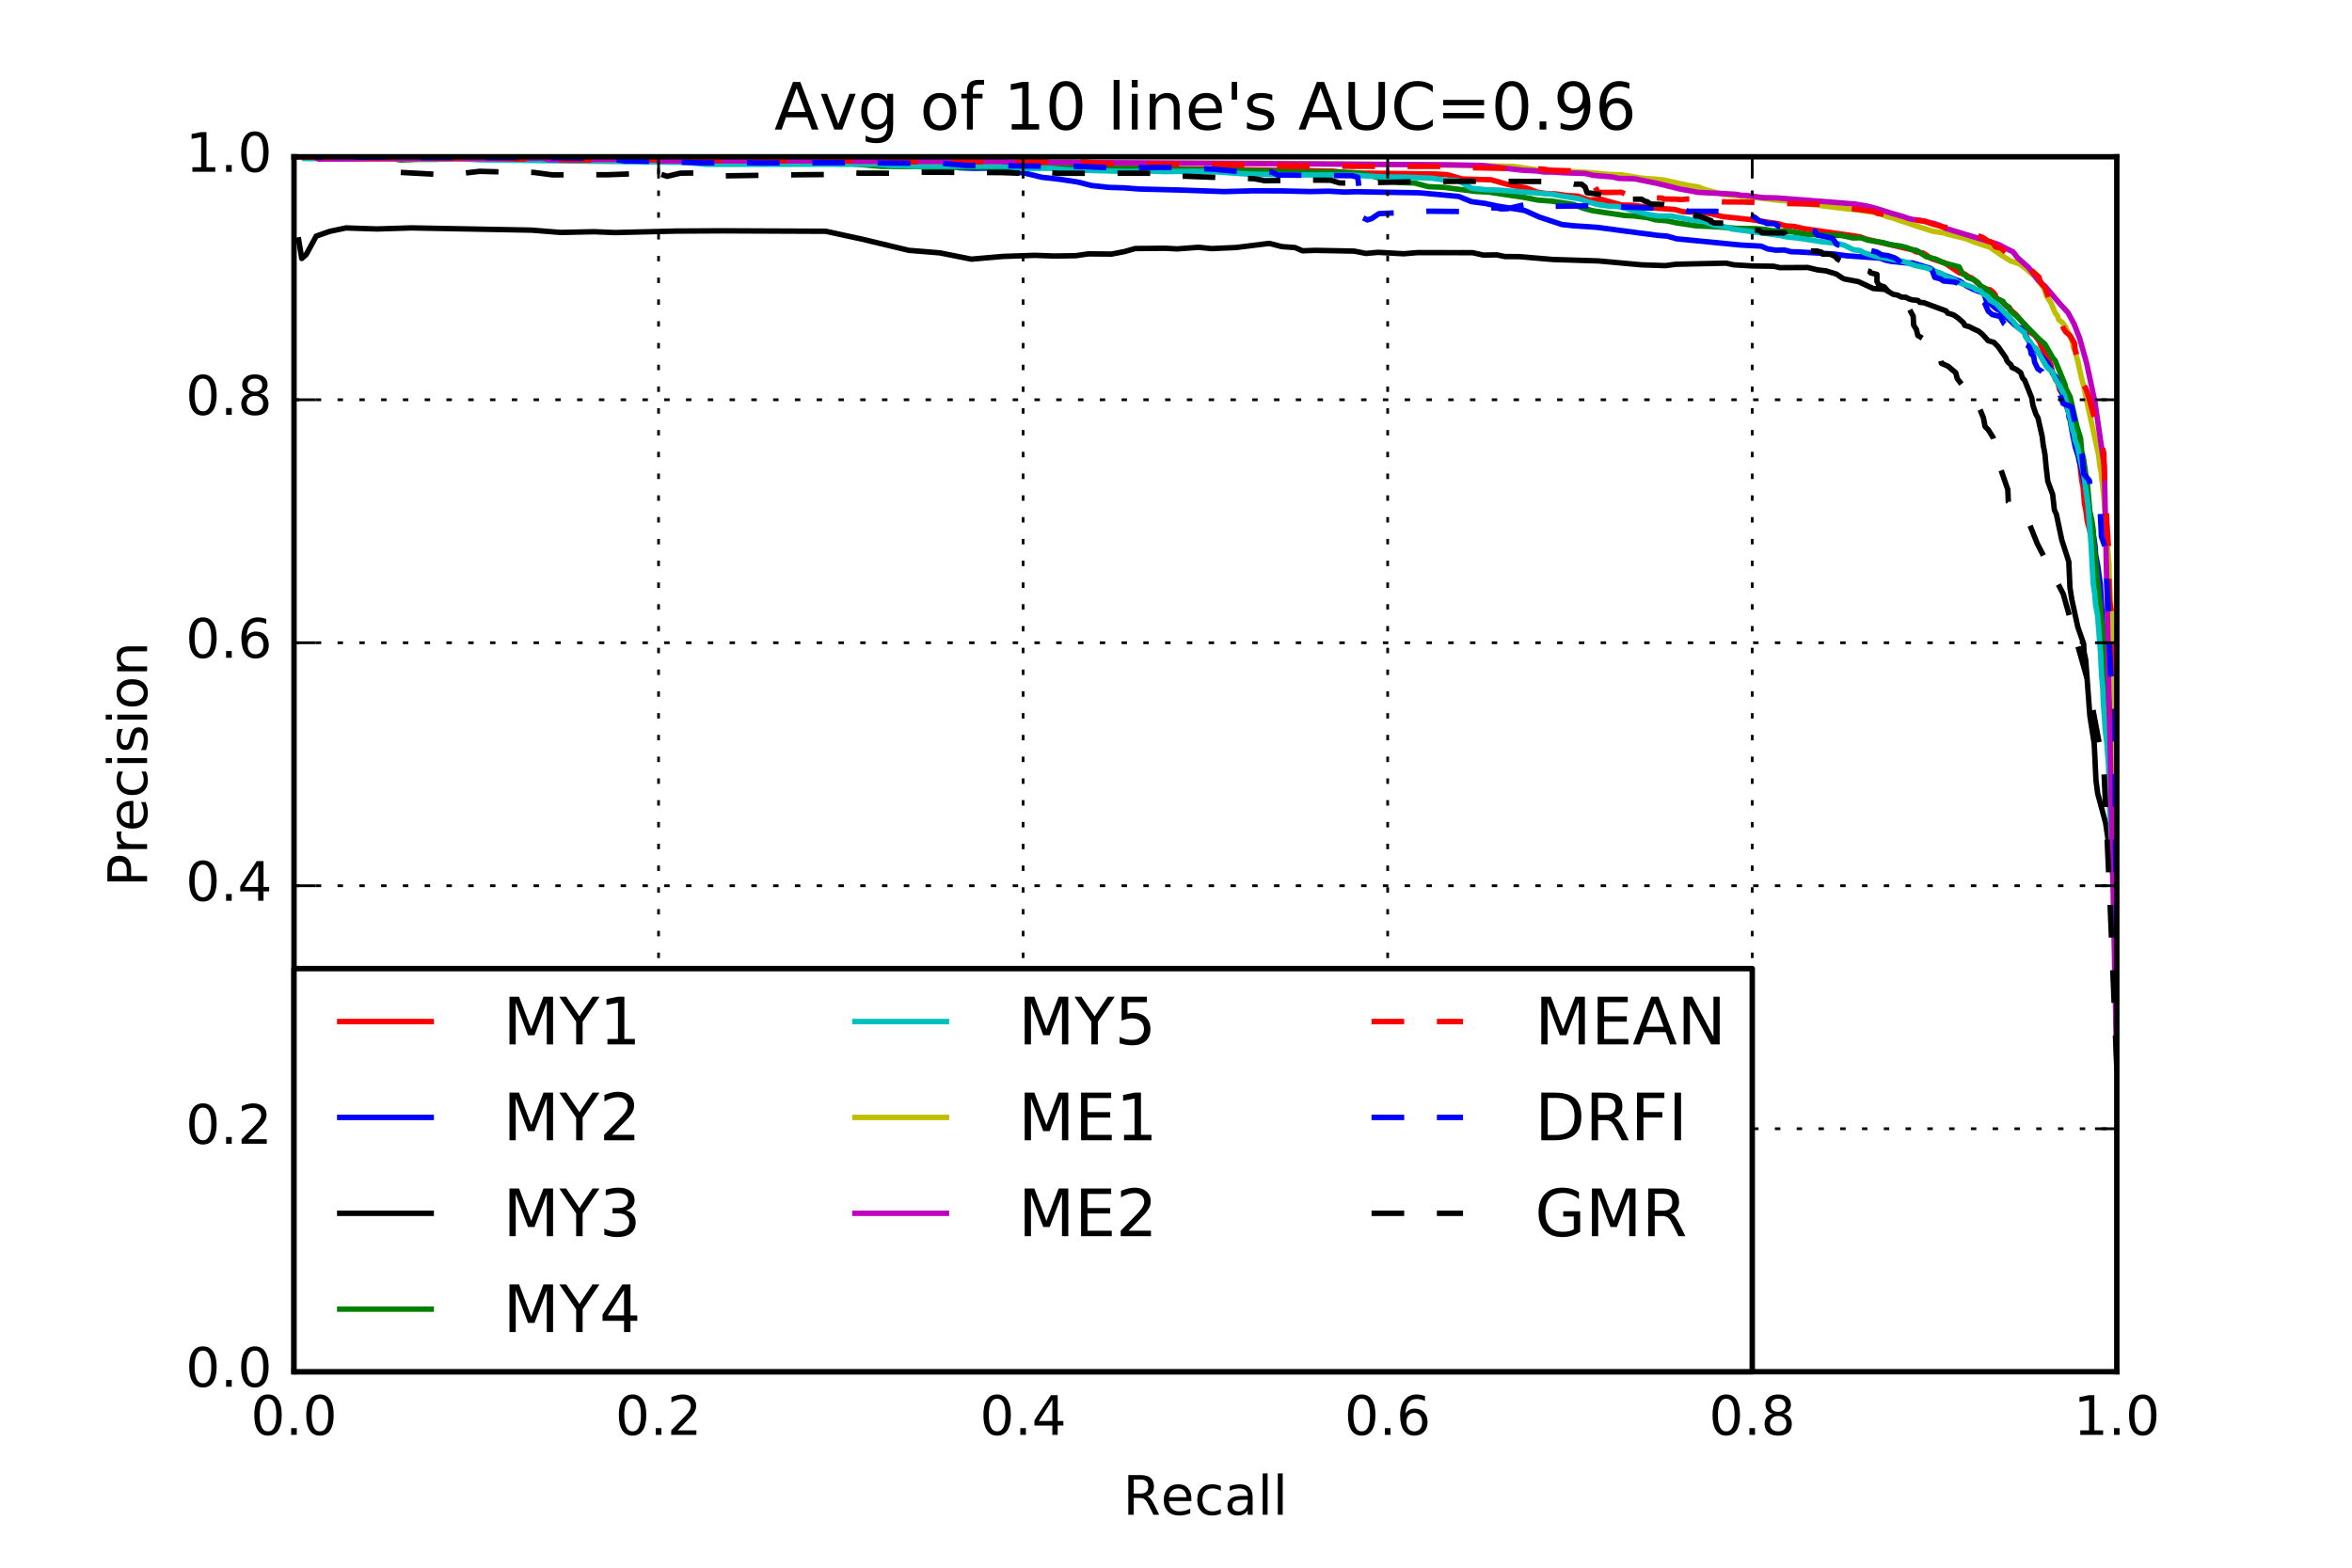 <?xml version="1.0" encoding="utf-8" standalone="no"?>
<!DOCTYPE svg PUBLIC "-//W3C//DTD SVG 1.1//EN"
  "http://www.w3.org/Graphics/SVG/1.1/DTD/svg11.dtd">
<!-- Created with matplotlib (http://matplotlib.org/) -->
<svg height="288pt" version="1.1" viewBox="0 0 432 288" width="432pt" xmlns="http://www.w3.org/2000/svg" xmlns:xlink="http://www.w3.org/1999/xlink">
 <defs>
  <style type="text/css">
*{stroke-linecap:butt;stroke-linejoin:round;stroke-miterlimit:100000;}
  </style>
 </defs>
 <g id="figure_1">
  <g id="patch_1">
   <path d="M 0 288 
L 432 288 
L 432 0 
L 0 0 
z
" style="fill:#ffffff;"/>
  </g>
  <g id="axes_1">
   <g id="patch_2">
    <path d="M 54 252 
L 388.8 252 
L 388.8 28.8 
L 54 28.8 
z
" style="fill:#ffffff;"/>
   </g>
   <g id="line2d_1">
    <path clip-path="url(#p443992de82)" d="M 388.8 196.216 
L 388.757 186.623 
L 388.563 183.851 
L 388.517 174.344 
L 388.388 169.52 
L 388.339 164.15 
L 388.147 155.537 
L 388.015 146.626 
L 387.758 141.752 
L 387.371 139.447 
L 387.231 132.534 
L 387.005 130.327 
L 386.804 125.893 
L 384.538 102.161 
L 384.246 100.499 
L 384.101 98.486 
L 383.363 95.706 
L 383.183 94.172 
L 382.867 92.528 
L 382.599 89.438 
L 382.333 88.061 
L 381.589 81.532 
L 380.914 78.518 
L 380.525 77.655 
L 380.307 75.923 
L 380.106 75.045 
L 379.759 74.508 
L 379.64 73.714 
L 378.291 71.561 
L 377.953 70.217 
L 377.528 69.72 
L 377.336 69.055 
L 377.012 68.439 
L 376.66 66.939 
L 374.929 63.605 
L 374.583 62.73 
L 373.746 61.634 
L 373.201 61.222 
L 372.437 60.829 
L 372.218 60.075 
L 370.291 57.806 
L 369.379 57.023 
L 369.012 56.429 
L 368.634 56.368 
L 367.436 55.18 
L 366.724 54.814 
L 366.464 54.168 
L 366.053 53.64 
L 365.515 53.233 
L 364.697 53.068 
L 363.974 52.668 
L 362.173 51.082 
L 361.44 50.77 
L 360.855 50.334 
L 359.896 50.124 
L 357.162 48.289 
L 354.853 47.553 
L 353.26 46.504 
L 351.893 46.253 
L 351.305 45.908 
L 342.709 43.919 
L 341.567 43.487 
L 331.265 42.001 
L 329.631 41.616 
L 327.789 41.465 
L 326.795 41.134 
L 321.617 40.349 
L 316.376 39.783 
L 314.163 39.254 
L 312.577 39.028 
L 309.154 38.904 
L 307.607 38.488 
L 303.864 38.214 
L 299.874 37.712 
L 297.874 37.663 
L 294.079 36.617 
L 291.888 36.744 
L 289.813 36.031 
L 287.874 35.92 
L 285.776 35.628 
L 283.852 35.538 
L 282.243 35.268 
L 280.332 34.518 
L 278.595 34.244 
L 276.6 33.795 
L 273.885 33.031 
L 268.536 32.874 
L 265.827 32.087 
L 263.478 31.963 
L 247.313 31.775 
L 244.946 31.446 
L 216.513 31.008 
L 211.28 30.965 
L 202.854 30.46 
L 190.193 30.474 
L 185.896 30.101 
L 156.882 29.854 
L 154.73 29.751 
L 151.885 29.777 
L 149.838 29.539 
L 141.937 29.52 
L 139.782 29.544 
L 136.701 29.229 
L 105.097 29.143 
L 87.027 29.092 
L 82.945 28.895 
L 66.796 28.966 
L 63.429 29.094 
L 59.275 28.8 
L 55.761 28.8 
L 55.761 28.8 
" style="fill:none;stroke:#ff0000;stroke-linecap:square;"/>
   </g>
   <g id="line2d_2">
    <path clip-path="url(#p443992de82)" d="M 388.8 196.216 
L 388.785 189.164 
L 388.658 187.041 
L 388.599 169.033 
L 388.521 164.922 
L 388.365 150.863 
L 388.026 139.504 
L 387.828 135.202 
L 386.214 114.986 
L 385.767 107.278 
L 385.266 103.718 
L 384.922 101.986 
L 384.801 100.236 
L 384.253 96.691 
L 383.821 95.192 
L 383.759 93.607 
L 383.146 89.832 
L 382.816 88.76 
L 382.186 85.569 
L 381.903 84.73 
L 381.668 83.672 
L 381.177 82.134 
L 380.807 80.404 
L 380.514 78.859 
L 380.235 77.2 
L 380.002 76.551 
L 379.923 75.653 
L 377.826 69.553 
L 377.529 69.135 
L 377.061 68.71 
L 376.172 66.76 
L 375.653 66.262 
L 374.444 64.752 
L 373.842 64.363 
L 372.614 62.634 
L 372.403 62.282 
L 371.79 61.001 
L 371.326 60.372 
L 370.601 60.072 
L 370.07 59.717 
L 367.3 57.045 
L 366.708 56.761 
L 364.785 55.089 
L 364.347 53.866 
L 362.599 53.226 
L 361.164 52.515 
L 359.997 51.673 
L 356.944 50.499 
L 356.349 50.196 
L 355.721 50.103 
L 354.542 49.294 
L 351.265 48.301 
L 350.216 48.305 
L 348.478 48.128 
L 347.36 48.019 
L 346.198 47.757 
L 345.365 47.421 
L 339.135 46.987 
L 336.937 46.673 
L 330.41 46.282 
L 328.954 46.243 
L 327.757 45.929 
L 326.157 45.958 
L 324.652 45.72 
L 323.484 45.22 
L 319.645 45.011 
L 307.96 43.872 
L 306.202 43.375 
L 304.414 43.234 
L 293.285 41.759 
L 288.936 41.47 
L 286.879 41.249 
L 282.721 39.87 
L 280.052 38.675 
L 274.892 37.831 
L 272.785 37.368 
L 270.266 37.043 
L 267.923 36.085 
L 260.66 35.417 
L 254.479 35.319 
L 249.319 35.223 
L 246.839 35.279 
L 244.068 35.121 
L 240.693 35.195 
L 235.329 35.073 
L 229.99 35.06 
L 224.795 35.199 
L 217.103 34.923 
L 211.946 34.793 
L 209.227 34.724 
L 206.506 34.511 
L 203.633 34.421 
L 200.468 34.08 
L 198.002 33.449 
L 194.66 32.938 
L 191.403 32.575 
L 188.456 31.863 
L 181.958 30.875 
L 178.979 30.923 
L 176.272 30.83 
L 173.976 30.175 
L 171.021 29.97 
L 136.025 29.759 
L 132.724 29.394 
L 121.047 29.265 
L 107.639 29.322 
L 102.931 29.031 
L 87.196 29.069 
L 83.935 28.899 
L 77.499 28.832 
L 54.848 28.8 
L 54.848 28.8 
" style="fill:none;stroke:#0000ff;stroke-linecap:square;"/>
   </g>
   <g id="line2d_3">
    <path clip-path="url(#p443992de82)" d="M 388.8 196.216 
L 388.711 171.778 
L 388.397 168.629 
L 388.207 161.767 
L 387.614 157.065 
L 386.748 151.186 
L 385.284 145.749 
L 384.97 143.328 
L 384.762 138.855 
L 384.65 136.613 
L 383.849 131.474 
L 383.092 121.246 
L 382.788 119.806 
L 382.708 118.277 
L 381.638 115.178 
L 380.537 110.161 
L 380.196 107.95 
L 379.979 103.177 
L 378.705 99.226 
L 377.704 94.487 
L 377.336 93.671 
L 377.014 90.814 
L 376.126 88.421 
L 375.832 85.896 
L 375.599 83.43 
L 375.274 81.662 
L 375.102 80.244 
L 374.328 76.777 
L 373.953 76.112 
L 373.391 74.451 
L 373.171 73.096 
L 371.892 69.891 
L 371.477 69.419 
L 371.14 68.454 
L 370.306 67.837 
L 369.554 67.512 
L 369.351 66.993 
L 368.865 66.603 
L 368.576 66.177 
L 368.458 65.788 
L 368.049 65.186 
L 366.992 63.668 
L 366.533 63.205 
L 366.234 62.903 
L 365.164 62.584 
L 364.111 61.405 
L 363.43 60.849 
L 362.286 60.319 
L 361.771 60.037 
L 360.871 59.782 
L 360.661 59.317 
L 359.618 58.397 
L 358.834 57.862 
L 357.727 57.518 
L 357.454 57.119 
L 353.348 55.605 
L 352.617 55.545 
L 352.271 55.201 
L 351.189 55.079 
L 350.533 54.88 
L 350.098 54.62 
L 349.212 54.568 
L 348.523 54.208 
L 347.728 54.074 
L 346.188 53.17 
L 344.059 53.003 
L 341.333 51.734 
L 338.82 51.264 
L 338.423 51.099 
L 337.3 50.348 
L 335.386 49.765 
L 333.853 49.583 
L 332.05 49.141 
L 326.904 49.17 
L 325.784 48.913 
L 321.778 48.849 
L 318.415 48.645 
L 317.029 48.343 
L 307.81 48.543 
L 305.907 48.797 
L 301.531 48.654 
L 293.636 47.937 
L 285.153 47.667 
L 279.102 47.147 
L 276.431 47.129 
L 274.898 46.819 
L 272.489 46.867 
L 270.461 46.417 
L 260.32 46.409 
L 257.811 46.62 
L 253.114 46.356 
L 250.907 46.557 
L 248.725 46.133 
L 241.601 45.996 
L 239.228 46.072 
L 237.873 45.485 
L 235.421 45.299 
L 233.142 44.712 
L 227.057 45.468 
L 222.519 45.669 
L 220.156 45.429 
L 216.22 45.723 
L 213.923 45.607 
L 208.501 45.662 
L 206.579 46.21 
L 204.158 46.676 
L 199.917 46.636 
L 197.593 46.971 
L 193.64 47.034 
L 190.071 46.908 
L 184.251 47.103 
L 178.415 47.609 
L 172.602 46.451 
L 166.945 45.994 
L 158.267 43.917 
L 151.659 42.487 
L 132.711 42.405 
L 124.217 42.45 
L 112.964 42.724 
L 109.084 42.568 
L 102.983 42.703 
L 97.642 42.28 
L 75.573 41.867 
L 69.204 42.063 
L 63.54 41.874 
L 60.557 42.507 
L 58.08 43.378 
L 56.25 46.746 
L 55.426 47.486 
L 54.862 44.074 
L 54.862 44.074 
" style="fill:none;stroke:#000000;stroke-linecap:square;"/>
   </g>
   <g id="line2d_4">
    <path clip-path="url(#p443992de82)" d="M 388.8 196.216 
L 388.701 168.608 
L 388.34 160.576 
L 388.248 155.528 
L 388.097 150.208 
L 387.902 139.456 
L 387.672 134.412 
L 387.049 124.559 
L 386.096 115.081 
L 385.726 110.831 
L 385.301 107.027 
L 384.561 99.128 
L 384.456 97.276 
L 384.207 95.555 
L 383.845 93.9 
L 383.449 89.452 
L 382.677 84.252 
L 382.354 82.918 
L 382.148 80.512 
L 381.503 78.448 
L 380.248 72.952 
L 379.446 71.357 
L 379.307 70.683 
L 377.476 66.236 
L 377.024 65.706 
L 375.591 63.213 
L 374.482 62.242 
L 372.423 60.15 
L 370.478 58.13 
L 369.359 57.226 
L 368.693 56.248 
L 368.211 55.859 
L 367.852 55.327 
L 366.909 54.987 
L 365.189 53.411 
L 364.558 52.941 
L 363.819 52.589 
L 363.317 51.908 
L 362.552 51.38 
L 361.358 50.984 
L 361.039 50.628 
L 360.433 50.238 
L 359.853 49.044 
L 356.927 48.256 
L 355.487 47.579 
L 353.78 47.152 
L 352.063 46.01 
L 351.037 45.825 
L 350.246 45.503 
L 349.224 45.234 
L 347.123 44.92 
L 345.959 44.593 
L 343.053 44.12 
L 341.846 43.68 
L 340.318 43.712 
L 338.252 43.273 
L 331.738 43.053 
L 328.877 42.532 
L 325.284 42.362 
L 324.163 42.148 
L 322.494 42.006 
L 318.855 41.943 
L 315.215 41.66 
L 311.453 41.483 
L 307.881 40.935 
L 306.205 40.574 
L 304.008 40.375 
L 302.53 39.968 
L 300.132 39.677 
L 298.369 39.584 
L 292.577 38.725 
L 290.695 38.233 
L 289.079 37.563 
L 284.976 36.941 
L 282.548 36.769 
L 280.002 36.274 
L 273.37 35.285 
L 271 35.166 
L 265.146 34.413 
L 262.377 34.295 
L 259.828 33.622 
L 257.131 33.534 
L 254.819 33.249 
L 252.971 32.596 
L 250.235 31.922 
L 248.674 31.712 
L 244.733 31.586 
L 237.635 31.627 
L 232.965 31.443 
L 216.619 31.104 
L 214.036 31.11 
L 212.589 30.926 
L 205.906 30.941 
L 198.984 30.911 
L 197.017 30.679 
L 172.744 30.742 
L 167.506 30.577 
L 161.998 30.574 
L 156.396 30.087 
L 154.041 30.126 
L 151.627 29.831 
L 143.542 29.822 
L 140.769 29.689 
L 135.032 29.68 
L 132.819 29.719 
L 126.704 29.663 
L 124.698 29.664 
L 121.764 29.48 
L 118.551 29.472 
L 114.761 29.347 
L 102.217 29.305 
L 97.912 29.165 
L 88.551 29.099 
L 84.417 29.093 
L 80.1 29.265 
L 76.774 29.266 
L 73.624 29.396 
L 69.862 28.802 
L 54.923 28.8 
L 54.923 28.8 
" style="fill:none;stroke:#008000;stroke-linecap:square;"/>
   </g>
   <g id="line2d_5">
    <path clip-path="url(#p443992de82)" d="M 388.8 196.216 
L 388.723 175.878 
L 388.534 173.745 
L 388.363 164.77 
L 387.996 158.564 
L 387.664 150.812 
L 387.485 148.725 
L 387.286 140.793 
L 386.96 136.399 
L 386.685 134.175 
L 386.327 129.098 
L 386.236 126.595 
L 386.022 124.214 
L 385.782 119.594 
L 385.274 113.081 
L 384.897 110.952 
L 384.737 109.02 
L 384.456 107.129 
L 384.074 100.005 
L 383.504 92.781 
L 382.757 87.382 
L 381.546 81.967 
L 381.109 80.808 
L 380.971 79.819 
L 380.612 78.772 
L 380.286 76.978 
L 380.006 76.033 
L 379.368 73.186 
L 379.101 72.407 
L 377.265 69.119 
L 377.009 68.342 
L 376.225 67.707 
L 375.823 67.223 
L 373.941 63.979 
L 373.365 63.581 
L 372.969 62.939 
L 372.046 61.885 
L 371.866 61.146 
L 370.564 60.132 
L 369.774 59.058 
L 366.634 55.779 
L 365.509 55.151 
L 365.033 54.423 
L 364.371 54.08 
L 363.606 53.361 
L 362.861 53.182 
L 362.433 52.792 
L 359.481 51.805 
L 359.126 51.461 
L 357.695 50.9 
L 356.637 50.289 
L 353.892 49.232 
L 351.714 48.767 
L 349.658 48.043 
L 344.599 47.125 
L 342.576 46.509 
L 341.562 46.017 
L 340.416 45.879 
L 338.758 45.044 
L 337.5 44.721 
L 334.345 44.372 
L 330.203 43.727 
L 328.364 43.566 
L 326.67 43.211 
L 318.267 42.088 
L 316.696 41.637 
L 314.753 41.332 
L 312.787 40.643 
L 311.095 40.464 
L 306.968 39.685 
L 304.607 39.677 
L 302.841 39.427 
L 297.179 37.922 
L 295.446 37.863 
L 293.593 37.601 
L 291.636 37.074 
L 290.039 36.523 
L 286.617 35.983 
L 285.004 35.666 
L 275.17 34.919 
L 272.77 34.839 
L 270.283 34.589 
L 267.831 33.142 
L 265.273 33.069 
L 263.023 32.733 
L 257.789 32.531 
L 254.539 32.513 
L 248.016 32.16 
L 236.671 32.125 
L 231.321 32.014 
L 228.786 31.956 
L 223.19 31.557 
L 220.013 31.472 
L 213.901 31.524 
L 210.895 31.429 
L 207.178 31.509 
L 196.011 31.199 
L 192.928 30.912 
L 187.58 30.94 
L 184.982 30.538 
L 168.464 30.553 
L 166.048 30.411 
L 163.829 30.418 
L 160.987 30.156 
L 154.819 30.181 
L 129.638 30.187 
L 126.306 29.835 
L 87.979 29.36 
L 84.055 29.134 
L 55.819 29.134 
L 55.244 28.8 
L 55.244 28.8 
" style="fill:none;stroke:#00bfbf;stroke-linecap:square;"/>
   </g>
   <g id="line2d_6">
    <path clip-path="url(#p443992de82)" d="M 388.8 196.216 
L 388.69 160.052 
L 388.601 154.287 
L 388.524 135.698 
L 388.225 120.208 
L 387.413 106.262 
L 387.369 103.659 
L 386.982 98.746 
L 386.408 91.09 
L 385.893 86.574 
L 385.628 85.214 
L 385.497 83.781 
L 384.743 80.296 
L 383.065 72.67 
L 382.735 70.984 
L 382.35 69.59 
L 381.7 66.625 
L 381.133 64.511 
L 380.853 63.872 
L 380.599 62.607 
L 379.273 59.859 
L 378.811 59.268 
L 378.135 58.736 
L 377.887 57.998 
L 377.469 57.459 
L 376.681 55.568 
L 375.885 54.373 
L 375.408 52.945 
L 375.133 52.507 
L 374.483 51.713 
L 373.796 50.799 
L 372.81 50.025 
L 372.379 49.561 
L 370.973 48.499 
L 369.238 47.907 
L 367.6 46.885 
L 365.473 45.409 
L 362.527 44.422 
L 361.088 43.849 
L 357.758 43.033 
L 357.125 42.808 
L 355.011 42.485 
L 351.652 41.409 
L 348.402 40.325 
L 347.522 39.994 
L 346.72 39.833 
L 345.127 39.198 
L 342.769 38.782 
L 334.988 37.856 
L 333.728 37.644 
L 332.321 37.524 
L 330.095 37.076 
L 326.664 36.793 
L 321.053 36.138 
L 316.501 35.704 
L 314.278 35.126 
L 313.168 34.831 
L 311.961 34.354 
L 310.162 34.075 
L 306.932 33.374 
L 305.466 33.047 
L 301.443 32.72 
L 297.897 32.124 
L 295.674 32.046 
L 291.596 31.67 
L 287.021 31.437 
L 284.957 31.44 
L 282.676 31.266 
L 278.15 30.584 
L 269.592 30.382 
L 240.383 30.074 
L 229.604 29.965 
L 203.673 29.928 
L 197.474 29.774 
L 188.834 29.811 
L 185.904 29.652 
L 164.275 29.666 
L 144.805 29.548 
L 123.37 29.554 
L 120.473 29.362 
L 111.605 29.329 
L 102.919 29.328 
L 99.496 29.038 
L 88.282 29.172 
L 80.311 29.119 
L 61.851 29.18 
L 58.498 28.8 
L 55.36 28.8 
L 55.36 28.8 
" style="fill:none;stroke:#bfbf00;stroke-linecap:square;"/>
   </g>
   <g id="line2d_7">
    <path clip-path="url(#p443992de82)" d="M 388.8 196.216 
L 386.507 85.631 
L 384.782 73.84 
L 383.249 66.669 
L 381.975 62.133 
L 380.963 59.527 
L 379.83 57.42 
L 378.363 55.821 
L 375.665 52.643 
L 374.364 51.489 
L 372.629 49.175 
L 370.516 47.296 
L 369.78 46.301 
L 366.997 44.877 
L 357.393 41.964 
L 356.277 41.417 
L 355.272 41.078 
L 352.658 40.471 
L 351.358 40.329 
L 350.437 40.11 
L 349.594 39.79 
L 347.431 39.182 
L 344.595 38.292 
L 342.886 37.851 
L 340.777 37.49 
L 337.786 37.244 
L 326.285 36.354 
L 323.825 36.305 
L 320.686 35.908 
L 319.783 35.874 
L 318.882 35.695 
L 311.939 35.34 
L 308.512 34.711 
L 304.539 33.73 
L 300.234 32.853 
L 297.357 32.779 
L 296.083 32.498 
L 292.661 32.219 
L 291.212 31.873 
L 286.984 31.733 
L 285.236 31.607 
L 283.672 31.611 
L 282.317 31.411 
L 279.511 31.261 
L 272.067 30.386 
L 265.778 30.275 
L 186.277 29.779 
L 183.572 29.677 
L 157.47 29.648 
L 154.304 29.544 
L 146.603 29.557 
L 126.508 29.554 
L 121.188 29.545 
L 120.189 29.365 
L 119.038 29.411 
L 116.897 29.297 
L 100.8 29.341 
L 99.618 29.041 
L 93.327 29.166 
L 80.114 29.119 
L 58.572 29.223 
L 57.64 28.8 
L 54.764 28.8 
L 54.764 28.8 
" style="fill:none;stroke:#bf00bf;stroke-linecap:square;"/>
   </g>
   <g id="line2d_8">
    <path clip-path="url(#p443992de82)" d="M 388.8 196.216 
L 388.759 134.158 
L 388.067 130.291 
L 387.81 112.505 
L 387.426 110.079 
L 387.235 100.016 
L 386.937 95.255 
L 386.911 93.196 
L 386.592 90.467 
L 386.406 83.192 
L 383.662 72.986 
L 383.182 71.551 
L 382.757 70.731 
L 382.485 67.824 
L 382.003 67.17 
L 381.17 64.335 
L 381.01 63.038 
L 380.215 61.631 
L 379.429 60.965 
L 379.002 60.291 
L 378.728 59.51 
L 378.137 58.865 
L 376.9 56.039 
L 376.497 55.28 
L 375.606 52.805 
L 375.036 52.234 
L 374.69 51.545 
L 374.509 50.906 
L 372.916 49.478 
L 372.575 48.937 
L 371.895 48.566 
L 369.458 47.634 
L 368.957 46.875 
L 368.162 46.165 
L 367.477 45.589 
L 366.5 45.329 
L 366.158 44.797 
L 365.797 44.484 
L 364.971 44.237 
L 364.635 43.906 
L 364.138 43.615 
L 363.379 43.329 
L 361.262 42.892 
L 360.609 42.5 
L 360.103 42.307 
L 359.444 42.223 
L 359.232 42.046 
L 358.532 42.011 
L 358.114 41.866 
L 356.859 41.685 
L 354.938 41.148 
L 353.481 40.632 
L 352.232 40.494 
L 351.632 40.248 
L 350.384 40.121 
L 348.988 39.774 
L 348.259 39.548 
L 344.992 39.251 
L 344.224 38.85 
L 338.287 38.074 
L 337.609 37.661 
L 335.593 37.573 
L 331.262 37.456 
L 324.041 37.302 
L 321.901 37.163 
L 319.875 37.11 
L 316.526 37.091 
L 315.19 36.992 
L 311.258 36.544 
L 309.74 36.571 
L 308.827 36.67 
L 307.638 36.586 
L 305.75 36.565 
L 305.223 36.382 
L 302.919 36.338 
L 302.233 36.161 
L 301.03 36.125 
L 300.006 35.802 
L 298.741 35.753 
L 297.807 35.325 
L 295.922 35.345 
L 293.551 35.344 
L 292.668 33.898 
L 292.206 33.848 
L 291.512 32.455 
L 290.315 31.476 
L 287.949 31.365 
L 284.737 31.271 
L 283.286 31.054 
L 269.091 30.791 
L 264.574 30.572 
L 248.784 30.561 
L 233.786 30.402 
L 230.854 30.306 
L 206.098 30.112 
L 203.396 30.093 
L 198.833 29.752 
L 161.332 29.738 
L 157.293 29.523 
L 141.161 29.473 
L 132.562 29.431 
L 130.284 29.259 
L 127.505 29.301 
L 115.798 29.32 
L 111.028 29.41 
L 104.843 29.412 
L 94.924 29.182 
L 91.379 28.981 
L 60.03 28.939 
L 55.614 28.875 
L 55.614 28.875 
" style="fill:none;stroke:#ff0000;stroke-dasharray:6,6;stroke-dashoffset:0.0;"/>
   </g>
   <g id="line2d_9">
    <path clip-path="url(#p443992de82)" d="M 388.8 196.216 
L 388.74 169.887 
L 388.558 155.561 
L 388.459 131.745 
L 388.387 127.342 
L 387.683 123.88 
L 387.44 118.83 
L 387.313 113.007 
L 386.597 100.364 
L 385.974 98.563 
L 385.749 93.816 
L 385.006 91.666 
L 383.935 90.277 
L 383.762 88.306 
L 382.729 87.037 
L 382.393 83.535 
L 382.01 82.523 
L 381.297 78.371 
L 380.483 74.743 
L 378.923 74.122 
L 378.432 72.684 
L 378.365 71.972 
L 377.572 71.223 
L 376.159 70.746 
L 376.026 70.166 
L 375.512 69.301 
L 375.062 68.259 
L 374.299 67.759 
L 373.698 66.516 
L 373.528 65.431 
L 373.087 65.026 
L 372.93 64.166 
L 372.586 63.562 
L 372.025 63.286 
L 370.873 63.012 
L 370.777 62.421 
L 369.73 61.769 
L 369.13 61.151 
L 368.822 60.231 
L 368.478 59.749 
L 368.106 59.474 
L 367.402 58.145 
L 365.938 57.798 
L 365.18 57.142 
L 364.502 55.616 
L 363.314 54.669 
L 362.235 54.562 
L 361.973 54.091 
L 361.752 54.001 
L 360.957 53.094 
L 359.993 52.601 
L 359.575 51.999 
L 358.965 51.806 
L 356.953 51.621 
L 356.451 51.249 
L 355.363 50.962 
L 354.888 49.664 
L 354.04 49.477 
L 353.035 49.378 
L 352.779 49.152 
L 351.938 49.034 
L 351.364 48.777 
L 350.765 48.73 
L 349.968 48.467 
L 349.212 48.378 
L 348.49 47.66 
L 347.93 47.34 
L 346.728 46.958 
L 345.503 46.798 
L 345.229 46.587 
L 344.64 46.29 
L 343.119 45.91 
L 342.745 45.645 
L 341.775 45.453 
L 340.933 45.462 
L 337.692 45.027 
L 337.317 44.873 
L 336.713 43.951 
L 336.524 43.734 
L 333.768 43.171 
L 333.289 42.428 
L 326.624 41.563 
L 326.057 41.115 
L 324.517 41.052 
L 324.031 40.807 
L 323.237 40.639 
L 322.313 39.938 
L 321.697 39.612 
L 320.913 39.46 
L 320.213 39.448 
L 319.181 39.299 
L 318.509 39.08 
L 316.581 39.045 
L 315.919 38.875 
L 314.986 38.81 
L 310.072 38.817 
L 309.304 38.456 
L 292.444 37.806 
L 281.778 37.945 
L 281.043 37.62 
L 279.987 37.61 
L 276.865 38.343 
L 275.659 38.369 
L 274.915 38.212 
L 272.408 38.125 
L 268.382 38.855 
L 262.502 38.798 
L 253.282 39.252 
L 251.923 40.16 
L 251.143 40.4 
L 250.268 39.98 
L 249.387 32.554 
L 248.342 32.28 
L 234.695 32.158 
L 233.646 31.631 
L 229.607 31.486 
L 226.528 31.426 
L 223.168 31.098 
L 217.608 30.811 
L 212.956 30.753 
L 205.357 30.887 
L 198.829 30.593 
L 187.876 30.49 
L 181.005 30.438 
L 177.336 30.376 
L 173.528 30.049 
L 167.308 29.973 
L 153.255 29.885 
L 139.531 29.935 
L 136.73 29.876 
L 129.274 29.919 
L 116.815 29.574 
L 114.791 29.591 
L 112.234 29.163 
L 101.92 28.962 
L 81.204 28.928 
L 75.67 28.961 
L 73.822 28.843 
L 58.061 28.912 
L 58.061 28.912 
" style="fill:none;stroke:#0000ff;stroke-dasharray:6,6;stroke-dashoffset:0.0;"/>
   </g>
   <g id="line2d_10">
    <path clip-path="url(#p443992de82)" d="M 388.8 196.216 
L 387.556 165.84 
L 386.423 141.145 
L 383.392 124.842 
L 378.962 109.114 
L 374.192 99.869 
L 372.472 95.556 
L 368.875 92.186 
L 368.779 89.934 
L 367.167 85.285 
L 366.88 84.109 
L 366.656 82.204 
L 366.08 80.378 
L 365.209 78.971 
L 364.604 78.369 
L 364.297 76.751 
L 363.769 75.453 
L 363.061 74.037 
L 362.932 73.229 
L 361.531 72.137 
L 359.499 69.564 
L 359.227 68.487 
L 357.807 67.282 
L 356.588 66.738 
L 356.307 65.63 
L 355.477 64.959 
L 355.423 64.367 
L 354.646 63.442 
L 354.628 62.664 
L 353.191 62.19 
L 352.247 61.621 
L 351.994 60.541 
L 351.487 59.721 
L 351.405 58.111 
L 350.741 56.87 
L 350.046 56.905 
L 350.029 56.641 
L 349.633 56.411 
L 349.204 55.633 
L 348.45 55.246 
L 347.77 55.185 
L 347.767 54.888 
L 347.123 54.484 
L 346.63 53.301 
L 346.098 52.709 
L 345.067 52.336 
L 344.743 51.697 
L 344.741 50.404 
L 344.741 50.404 
L 343.595 50.135 
L 343.431 49.869 
L 340.422 49.144 
L 340.422 49.144 
L 339.639 49.115 
L 339.639 49.115 
L 339.44 48.854 
L 339.071 48.71 
L 339.033 48.003 
L 339.033 48.003 
L 338.286 48.008 
L 338.286 48.008 
L 337.505 47.618 
L 336.917 46.985 
L 336.67 46.942 
L 336.4 46.768 
L 336.4 46.768 
L 335.823 46.672 
L 334.794 46.692 
L 334.541 46.322 
L 333.639 46.104 
L 331.276 46.153 
L 329.663 45.518 
L 328.685 44.2 
L 327.788 42.795 
L 323.669 42.77 
L 323.053 42.291 
L 320.799 42.192 
L 318.497 41.496 
L 316.733 41.006 
L 314.847 40.955 
L 314.297 40.748 
L 314.294 40.544 
L 311.993 39.668 
L 311.446 39.702 
L 311.337 39.43 
L 310.778 39.467 
L 310.574 39.187 
L 309.907 39.187 
L 309.059 39.018 
L 308.378 38.98 
L 307.599 38.701 
L 306.853 37.986 
L 306.782 37.986 
L 306.077 37.67 
L 305.551 37.568 
L 303.119 37.48 
L 302.528 37.046 
L 302.528 37.046 
L 302.24 37.01 
L 301.466 36.589 
L 298.942 36.609 
L 296.284 36.518 
L 294.836 35.838 
L 291.494 35.397 
L 291.142 34.353 
L 290.477 33.829 
L 289.176 33.835 
L 287.433 33.415 
L 286.448 33.337 
L 267.965 33.311 
L 261.512 33.355 
L 249.936 33.587 
L 248.923 33.652 
L 246.029 33.607 
L 244.461 33.115 
L 240.14 33.08 
L 236.714 33.142 
L 232.264 33.203 
L 232.14 33.165 
L 232.14 33.165 
L 230.337 32.832 
L 223.991 32.619 
L 217.61 32.37 
L 216.652 32.402 
L 214.323 31.948 
L 210.689 31.823 
L 194.287 31.835 
L 192.576 31.688 
L 188.361 31.863 
L 184.036 31.711 
L 168.759 31.628 
L 166.691 31.857 
L 160.972 31.808 
L 157.789 31.812 
L 156.283 31.702 
L 153.229 32.052 
L 147.042 32.098 
L 132.795 32.308 
L 128.361 31.77 
L 124.968 31.811 
L 122.528 32.394 
L 120.74 31.781 
L 115.329 31.962 
L 111.639 32.1 
L 101.408 32.122 
L 98.043 31.673 
L 95.449 31.673 
L 88.124 31.476 
L 82.366 32.139 
L 71.148 31.544 
L 71.148 31.544 
" style="fill:none;stroke:#000000;stroke-dasharray:6,6;stroke-dashoffset:0.0;"/>
   </g>
   <g id="patch_3">
    <path d="M 54 28.8 
L 388.8 28.8 
" style="fill:none;stroke:#000000;stroke-linecap:square;stroke-linejoin:miter;"/>
   </g>
   <g id="patch_4">
    <path d="M 388.8 252 
L 388.8 28.8 
" style="fill:none;stroke:#000000;stroke-linecap:square;stroke-linejoin:miter;"/>
   </g>
   <g id="patch_5">
    <path d="M 54 252 
L 388.8 252 
" style="fill:none;stroke:#000000;stroke-linecap:square;stroke-linejoin:miter;"/>
   </g>
   <g id="patch_6">
    <path d="M 54 252 
L 54 28.8 
" style="fill:none;stroke:#000000;stroke-linecap:square;stroke-linejoin:miter;"/>
   </g>
   <g id="matplotlib.axis_1">
    <g id="xtick_1">
     <g id="line2d_11">
      <path clip-path="url(#p443992de82)" d="M 54 252 
L 54 28.8 
" style="fill:none;stroke:#000000;stroke-dasharray:1,3;stroke-dashoffset:0.0;stroke-width:0.5;"/>
     </g>
     <g id="line2d_12">
      <defs>
       <path d="M 0 0 
L 0 -4 
" id="me28db8c552" style="stroke:#000000;stroke-width:0.5;"/>
      </defs>
      <g>
       <use style="stroke:#000000;stroke-width:0.5;" x="54.0" xlink:href="#me28db8c552" y="252.0"/>
      </g>
     </g>
     <g id="line2d_13">
      <defs>
       <path d="M 0 0 
L 0 4 
" id="m429f33f74e" style="stroke:#000000;stroke-width:0.5;"/>
      </defs>
      <g>
       <use style="stroke:#000000;stroke-width:0.5;" x="54.0" xlink:href="#m429f33f74e" y="28.8"/>
      </g>
     </g>
     <g id="text_1">
      <!-- 0.0 -->
      <defs>
       <path d="M 31.781 66.406 
Q 24.172 66.406 20.328 58.906 
Q 16.5 51.422 16.5 36.375 
Q 16.5 21.391 20.328 13.891 
Q 24.172 6.391 31.781 6.391 
Q 39.453 6.391 43.281 13.891 
Q 47.125 21.391 47.125 36.375 
Q 47.125 51.422 43.281 58.906 
Q 39.453 66.406 31.781 66.406 
M 31.781 74.219 
Q 44.047 74.219 50.516 64.516 
Q 56.984 54.828 56.984 36.375 
Q 56.984 17.969 50.516 8.266 
Q 44.047 -1.422 31.781 -1.422 
Q 19.531 -1.422 13.062 8.266 
Q 6.594 17.969 6.594 36.375 
Q 6.594 54.828 13.062 64.516 
Q 19.531 74.219 31.781 74.219 
" id="BitstreamVeraSans-Roman-30"/>
       <path d="M 10.688 12.406 
L 21 12.406 
L 21 0 
L 10.688 0 
z
" id="BitstreamVeraSans-Roman-2e"/>
      </defs>
      <g transform="translate(46.048 263.598)scale(0.1 -0.1)">
       <use xlink:href="#BitstreamVeraSans-Roman-30"/>
       <use x="63.623" xlink:href="#BitstreamVeraSans-Roman-2e"/>
       <use x="95.41" xlink:href="#BitstreamVeraSans-Roman-30"/>
      </g>
     </g>
    </g>
    <g id="xtick_2">
     <g id="line2d_14">
      <path clip-path="url(#p443992de82)" d="M 120.96 252 
L 120.96 28.8 
" style="fill:none;stroke:#000000;stroke-dasharray:1,3;stroke-dashoffset:0.0;stroke-width:0.5;"/>
     </g>
     <g id="line2d_15">
      <g>
       <use style="stroke:#000000;stroke-width:0.5;" x="120.96" xlink:href="#me28db8c552" y="252.0"/>
      </g>
     </g>
     <g id="line2d_16">
      <g>
       <use style="stroke:#000000;stroke-width:0.5;" x="120.96" xlink:href="#m429f33f74e" y="28.8"/>
      </g>
     </g>
     <g id="text_2">
      <!-- 0.2 -->
      <defs>
       <path d="M 19.188 8.297 
L 53.609 8.297 
L 53.609 0 
L 7.328 0 
L 7.328 8.297 
Q 12.938 14.109 22.625 23.891 
Q 32.328 33.688 34.812 36.531 
Q 39.547 41.844 41.422 45.531 
Q 43.312 49.219 43.312 52.781 
Q 43.312 58.594 39.234 62.25 
Q 35.156 65.922 28.609 65.922 
Q 23.969 65.922 18.812 64.312 
Q 13.672 62.703 7.812 59.422 
L 7.812 69.391 
Q 13.766 71.781 18.938 73 
Q 24.125 74.219 28.422 74.219 
Q 39.75 74.219 46.484 68.547 
Q 53.219 62.891 53.219 53.422 
Q 53.219 48.922 51.531 44.891 
Q 49.859 40.875 45.406 35.406 
Q 44.188 33.984 37.641 27.219 
Q 31.109 20.453 19.188 8.297 
" id="BitstreamVeraSans-Roman-32"/>
      </defs>
      <g transform="translate(113.008 263.598)scale(0.1 -0.1)">
       <use xlink:href="#BitstreamVeraSans-Roman-30"/>
       <use x="63.623" xlink:href="#BitstreamVeraSans-Roman-2e"/>
       <use x="95.41" xlink:href="#BitstreamVeraSans-Roman-32"/>
      </g>
     </g>
    </g>
    <g id="xtick_3">
     <g id="line2d_17">
      <path clip-path="url(#p443992de82)" d="M 187.92 252 
L 187.92 28.8 
" style="fill:none;stroke:#000000;stroke-dasharray:1,3;stroke-dashoffset:0.0;stroke-width:0.5;"/>
     </g>
     <g id="line2d_18">
      <g>
       <use style="stroke:#000000;stroke-width:0.5;" x="187.92" xlink:href="#me28db8c552" y="252.0"/>
      </g>
     </g>
     <g id="line2d_19">
      <g>
       <use style="stroke:#000000;stroke-width:0.5;" x="187.92" xlink:href="#m429f33f74e" y="28.8"/>
      </g>
     </g>
     <g id="text_3">
      <!-- 0.4 -->
      <defs>
       <path d="M 37.797 64.312 
L 12.891 25.391 
L 37.797 25.391 
z
M 35.203 72.906 
L 47.609 72.906 
L 47.609 25.391 
L 58.016 25.391 
L 58.016 17.188 
L 47.609 17.188 
L 47.609 0 
L 37.797 0 
L 37.797 17.188 
L 4.891 17.188 
L 4.891 26.703 
z
" id="BitstreamVeraSans-Roman-34"/>
      </defs>
      <g transform="translate(179.968 263.598)scale(0.1 -0.1)">
       <use xlink:href="#BitstreamVeraSans-Roman-30"/>
       <use x="63.623" xlink:href="#BitstreamVeraSans-Roman-2e"/>
       <use x="95.41" xlink:href="#BitstreamVeraSans-Roman-34"/>
      </g>
     </g>
    </g>
    <g id="xtick_4">
     <g id="line2d_20">
      <path clip-path="url(#p443992de82)" d="M 254.88 252 
L 254.88 28.8 
" style="fill:none;stroke:#000000;stroke-dasharray:1,3;stroke-dashoffset:0.0;stroke-width:0.5;"/>
     </g>
     <g id="line2d_21">
      <g>
       <use style="stroke:#000000;stroke-width:0.5;" x="254.88" xlink:href="#me28db8c552" y="252.0"/>
      </g>
     </g>
     <g id="line2d_22">
      <g>
       <use style="stroke:#000000;stroke-width:0.5;" x="254.88" xlink:href="#m429f33f74e" y="28.8"/>
      </g>
     </g>
     <g id="text_4">
      <!-- 0.6 -->
      <defs>
       <path d="M 33.016 40.375 
Q 26.375 40.375 22.484 35.828 
Q 18.609 31.297 18.609 23.391 
Q 18.609 15.531 22.484 10.953 
Q 26.375 6.391 33.016 6.391 
Q 39.656 6.391 43.531 10.953 
Q 47.406 15.531 47.406 23.391 
Q 47.406 31.297 43.531 35.828 
Q 39.656 40.375 33.016 40.375 
M 52.594 71.297 
L 52.594 62.312 
Q 48.875 64.062 45.094 64.984 
Q 41.312 65.922 37.594 65.922 
Q 27.828 65.922 22.672 59.328 
Q 17.531 52.734 16.797 39.406 
Q 19.672 43.656 24.016 45.922 
Q 28.375 48.188 33.594 48.188 
Q 44.578 48.188 50.953 41.516 
Q 57.328 34.859 57.328 23.391 
Q 57.328 12.156 50.688 5.359 
Q 44.047 -1.422 33.016 -1.422 
Q 20.359 -1.422 13.672 8.266 
Q 6.984 17.969 6.984 36.375 
Q 6.984 53.656 15.188 63.938 
Q 23.391 74.219 37.203 74.219 
Q 40.922 74.219 44.703 73.484 
Q 48.484 72.75 52.594 71.297 
" id="BitstreamVeraSans-Roman-36"/>
      </defs>
      <g transform="translate(246.928 263.598)scale(0.1 -0.1)">
       <use xlink:href="#BitstreamVeraSans-Roman-30"/>
       <use x="63.623" xlink:href="#BitstreamVeraSans-Roman-2e"/>
       <use x="95.41" xlink:href="#BitstreamVeraSans-Roman-36"/>
      </g>
     </g>
    </g>
    <g id="xtick_5">
     <g id="line2d_23">
      <path clip-path="url(#p443992de82)" d="M 321.84 252 
L 321.84 28.8 
" style="fill:none;stroke:#000000;stroke-dasharray:1,3;stroke-dashoffset:0.0;stroke-width:0.5;"/>
     </g>
     <g id="line2d_24">
      <g>
       <use style="stroke:#000000;stroke-width:0.5;" x="321.84" xlink:href="#me28db8c552" y="252.0"/>
      </g>
     </g>
     <g id="line2d_25">
      <g>
       <use style="stroke:#000000;stroke-width:0.5;" x="321.84" xlink:href="#m429f33f74e" y="28.8"/>
      </g>
     </g>
     <g id="text_5">
      <!-- 0.8 -->
      <defs>
       <path d="M 31.781 34.625 
Q 24.75 34.625 20.719 30.859 
Q 16.703 27.094 16.703 20.516 
Q 16.703 13.922 20.719 10.156 
Q 24.75 6.391 31.781 6.391 
Q 38.812 6.391 42.859 10.172 
Q 46.922 13.969 46.922 20.516 
Q 46.922 27.094 42.891 30.859 
Q 38.875 34.625 31.781 34.625 
M 21.922 38.812 
Q 15.578 40.375 12.031 44.719 
Q 8.5 49.078 8.5 55.328 
Q 8.5 64.062 14.719 69.141 
Q 20.953 74.219 31.781 74.219 
Q 42.672 74.219 48.875 69.141 
Q 55.078 64.062 55.078 55.328 
Q 55.078 49.078 51.531 44.719 
Q 48 40.375 41.703 38.812 
Q 48.828 37.156 52.797 32.312 
Q 56.781 27.484 56.781 20.516 
Q 56.781 9.906 50.312 4.234 
Q 43.844 -1.422 31.781 -1.422 
Q 19.734 -1.422 13.25 4.234 
Q 6.781 9.906 6.781 20.516 
Q 6.781 27.484 10.781 32.312 
Q 14.797 37.156 21.922 38.812 
M 18.312 54.391 
Q 18.312 48.734 21.844 45.562 
Q 25.391 42.391 31.781 42.391 
Q 38.141 42.391 41.719 45.562 
Q 45.312 48.734 45.312 54.391 
Q 45.312 60.062 41.719 63.234 
Q 38.141 66.406 31.781 66.406 
Q 25.391 66.406 21.844 63.234 
Q 18.312 60.062 18.312 54.391 
" id="BitstreamVeraSans-Roman-38"/>
      </defs>
      <g transform="translate(313.888 263.598)scale(0.1 -0.1)">
       <use xlink:href="#BitstreamVeraSans-Roman-30"/>
       <use x="63.623" xlink:href="#BitstreamVeraSans-Roman-2e"/>
       <use x="95.41" xlink:href="#BitstreamVeraSans-Roman-38"/>
      </g>
     </g>
    </g>
    <g id="xtick_6">
     <g id="line2d_26">
      <path clip-path="url(#p443992de82)" d="M 388.8 252 
L 388.8 28.8 
" style="fill:none;stroke:#000000;stroke-dasharray:1,3;stroke-dashoffset:0.0;stroke-width:0.5;"/>
     </g>
     <g id="line2d_27">
      <g>
       <use style="stroke:#000000;stroke-width:0.5;" x="388.8" xlink:href="#me28db8c552" y="252.0"/>
      </g>
     </g>
     <g id="line2d_28">
      <g>
       <use style="stroke:#000000;stroke-width:0.5;" x="388.8" xlink:href="#m429f33f74e" y="28.8"/>
      </g>
     </g>
     <g id="text_6">
      <!-- 1.0 -->
      <defs>
       <path d="M 12.406 8.297 
L 28.516 8.297 
L 28.516 63.922 
L 10.984 60.406 
L 10.984 69.391 
L 28.422 72.906 
L 38.281 72.906 
L 38.281 8.297 
L 54.391 8.297 
L 54.391 0 
L 12.406 0 
z
" id="BitstreamVeraSans-Roman-31"/>
      </defs>
      <g transform="translate(380.848 263.598)scale(0.1 -0.1)">
       <use xlink:href="#BitstreamVeraSans-Roman-31"/>
       <use x="63.623" xlink:href="#BitstreamVeraSans-Roman-2e"/>
       <use x="95.41" xlink:href="#BitstreamVeraSans-Roman-30"/>
      </g>
     </g>
    </g>
    <g id="text_7">
     <!-- Recall -->
     <defs>
      <path d="M 56.203 29.594 
L 56.203 25.203 
L 14.891 25.203 
Q 15.484 15.922 20.484 11.062 
Q 25.484 6.203 34.422 6.203 
Q 39.594 6.203 44.453 7.469 
Q 49.312 8.734 54.109 11.281 
L 54.109 2.781 
Q 49.266 0.734 44.188 -0.344 
Q 39.109 -1.422 33.891 -1.422 
Q 20.797 -1.422 13.156 6.188 
Q 5.516 13.812 5.516 26.812 
Q 5.516 40.234 12.766 48.109 
Q 20.016 56 32.328 56 
Q 43.359 56 49.781 48.891 
Q 56.203 41.797 56.203 29.594 
M 47.219 32.234 
Q 47.125 39.594 43.094 43.984 
Q 39.062 48.391 32.422 48.391 
Q 24.906 48.391 20.391 44.141 
Q 15.875 39.891 15.188 32.172 
z
" id="BitstreamVeraSans-Roman-65"/>
      <path d="M 44.391 34.188 
Q 47.562 33.109 50.562 29.594 
Q 53.562 26.078 56.594 19.922 
L 66.609 0 
L 56 0 
L 46.688 18.703 
Q 43.062 26.031 39.672 28.422 
Q 36.281 30.812 30.422 30.812 
L 19.672 30.812 
L 19.672 0 
L 9.812 0 
L 9.812 72.906 
L 32.078 72.906 
Q 44.578 72.906 50.734 67.672 
Q 56.891 62.453 56.891 51.906 
Q 56.891 45.016 53.688 40.469 
Q 50.484 35.938 44.391 34.188 
M 19.672 64.797 
L 19.672 38.922 
L 32.078 38.922 
Q 39.203 38.922 42.844 42.219 
Q 46.484 45.516 46.484 51.906 
Q 46.484 58.297 42.844 61.547 
Q 39.203 64.797 32.078 64.797 
z
" id="BitstreamVeraSans-Roman-52"/>
      <path d="M 34.281 27.484 
Q 23.391 27.484 19.188 25 
Q 14.984 22.516 14.984 16.5 
Q 14.984 11.719 18.141 8.906 
Q 21.297 6.109 26.703 6.109 
Q 34.188 6.109 38.703 11.406 
Q 43.219 16.703 43.219 25.484 
L 43.219 27.484 
z
M 52.203 31.203 
L 52.203 0 
L 43.219 0 
L 43.219 8.297 
Q 40.141 3.328 35.547 0.953 
Q 30.953 -1.422 24.312 -1.422 
Q 15.922 -1.422 10.953 3.297 
Q 6 8.016 6 15.922 
Q 6 25.141 12.172 29.828 
Q 18.359 34.516 30.609 34.516 
L 43.219 34.516 
L 43.219 35.406 
Q 43.219 41.609 39.141 45 
Q 35.062 48.391 27.688 48.391 
Q 23 48.391 18.547 47.266 
Q 14.109 46.141 10.016 43.891 
L 10.016 52.203 
Q 14.938 54.109 19.578 55.047 
Q 24.219 56 28.609 56 
Q 40.484 56 46.344 49.844 
Q 52.203 43.703 52.203 31.203 
" id="BitstreamVeraSans-Roman-61"/>
      <path d="M 9.422 75.984 
L 18.406 75.984 
L 18.406 0 
L 9.422 0 
z
" id="BitstreamVeraSans-Roman-6c"/>
      <path d="M 48.781 52.594 
L 48.781 44.188 
Q 44.969 46.297 41.141 47.344 
Q 37.312 48.391 33.406 48.391 
Q 24.656 48.391 19.812 42.844 
Q 14.984 37.312 14.984 27.297 
Q 14.984 17.281 19.812 11.734 
Q 24.656 6.203 33.406 6.203 
Q 37.312 6.203 41.141 7.25 
Q 44.969 8.297 48.781 10.406 
L 48.781 2.094 
Q 45.016 0.344 40.984 -0.531 
Q 36.969 -1.422 32.422 -1.422 
Q 20.062 -1.422 12.781 6.344 
Q 5.516 14.109 5.516 27.297 
Q 5.516 40.672 12.859 48.328 
Q 20.219 56 33.016 56 
Q 37.156 56 41.109 55.141 
Q 45.062 54.297 48.781 52.594 
" id="BitstreamVeraSans-Roman-63"/>
     </defs>
     <g transform="translate(206.261 278.277)scale(0.1 -0.1)">
      <use xlink:href="#BitstreamVeraSans-Roman-52"/>
      <use x="69.42" xlink:href="#BitstreamVeraSans-Roman-65"/>
      <use x="130.943" xlink:href="#BitstreamVeraSans-Roman-63"/>
      <use x="185.924" xlink:href="#BitstreamVeraSans-Roman-61"/>
      <use x="247.203" xlink:href="#BitstreamVeraSans-Roman-6c"/>
      <use x="274.986" xlink:href="#BitstreamVeraSans-Roman-6c"/>
     </g>
    </g>
   </g>
   <g id="matplotlib.axis_2">
    <g id="ytick_1">
     <g id="line2d_29">
      <path clip-path="url(#p443992de82)" d="M 54 252 
L 388.8 252 
" style="fill:none;stroke:#000000;stroke-dasharray:1,3;stroke-dashoffset:0.0;stroke-width:0.5;"/>
     </g>
     <g id="line2d_30">
      <defs>
       <path d="M 0 0 
L 4 0 
" id="mc08b4dc9c0" style="stroke:#000000;stroke-width:0.5;"/>
      </defs>
      <g>
       <use style="stroke:#000000;stroke-width:0.5;" x="54.0" xlink:href="#mc08b4dc9c0" y="252.0"/>
      </g>
     </g>
     <g id="line2d_31">
      <defs>
       <path d="M 0 0 
L -4 0 
" id="m5c84ce89a4" style="stroke:#000000;stroke-width:0.5;"/>
      </defs>
      <g>
       <use style="stroke:#000000;stroke-width:0.5;" x="388.8" xlink:href="#m5c84ce89a4" y="252.0"/>
      </g>
     </g>
     <g id="text_8">
      <!-- 0.0 -->
      <g transform="translate(34.097 254.759)scale(0.1 -0.1)">
       <use xlink:href="#BitstreamVeraSans-Roman-30"/>
       <use x="63.623" xlink:href="#BitstreamVeraSans-Roman-2e"/>
       <use x="95.41" xlink:href="#BitstreamVeraSans-Roman-30"/>
      </g>
     </g>
    </g>
    <g id="ytick_2">
     <g id="line2d_32">
      <path clip-path="url(#p443992de82)" d="M 54 207.36 
L 388.8 207.36 
" style="fill:none;stroke:#000000;stroke-dasharray:1,3;stroke-dashoffset:0.0;stroke-width:0.5;"/>
     </g>
     <g id="line2d_33">
      <g>
       <use style="stroke:#000000;stroke-width:0.5;" x="54.0" xlink:href="#mc08b4dc9c0" y="207.36"/>
      </g>
     </g>
     <g id="line2d_34">
      <g>
       <use style="stroke:#000000;stroke-width:0.5;" x="388.8" xlink:href="#m5c84ce89a4" y="207.36"/>
      </g>
     </g>
     <g id="text_9">
      <!-- 0.2 -->
      <g transform="translate(34.097 210.119)scale(0.1 -0.1)">
       <use xlink:href="#BitstreamVeraSans-Roman-30"/>
       <use x="63.623" xlink:href="#BitstreamVeraSans-Roman-2e"/>
       <use x="95.41" xlink:href="#BitstreamVeraSans-Roman-32"/>
      </g>
     </g>
    </g>
    <g id="ytick_3">
     <g id="line2d_35">
      <path clip-path="url(#p443992de82)" d="M 54 162.72 
L 388.8 162.72 
" style="fill:none;stroke:#000000;stroke-dasharray:1,3;stroke-dashoffset:0.0;stroke-width:0.5;"/>
     </g>
     <g id="line2d_36">
      <g>
       <use style="stroke:#000000;stroke-width:0.5;" x="54.0" xlink:href="#mc08b4dc9c0" y="162.72"/>
      </g>
     </g>
     <g id="line2d_37">
      <g>
       <use style="stroke:#000000;stroke-width:0.5;" x="388.8" xlink:href="#m5c84ce89a4" y="162.72"/>
      </g>
     </g>
     <g id="text_10">
      <!-- 0.4 -->
      <g transform="translate(34.097 165.479)scale(0.1 -0.1)">
       <use xlink:href="#BitstreamVeraSans-Roman-30"/>
       <use x="63.623" xlink:href="#BitstreamVeraSans-Roman-2e"/>
       <use x="95.41" xlink:href="#BitstreamVeraSans-Roman-34"/>
      </g>
     </g>
    </g>
    <g id="ytick_4">
     <g id="line2d_38">
      <path clip-path="url(#p443992de82)" d="M 54 118.08 
L 388.8 118.08 
" style="fill:none;stroke:#000000;stroke-dasharray:1,3;stroke-dashoffset:0.0;stroke-width:0.5;"/>
     </g>
     <g id="line2d_39">
      <g>
       <use style="stroke:#000000;stroke-width:0.5;" x="54.0" xlink:href="#mc08b4dc9c0" y="118.08"/>
      </g>
     </g>
     <g id="line2d_40">
      <g>
       <use style="stroke:#000000;stroke-width:0.5;" x="388.8" xlink:href="#m5c84ce89a4" y="118.08"/>
      </g>
     </g>
     <g id="text_11">
      <!-- 0.6 -->
      <g transform="translate(34.097 120.839)scale(0.1 -0.1)">
       <use xlink:href="#BitstreamVeraSans-Roman-30"/>
       <use x="63.623" xlink:href="#BitstreamVeraSans-Roman-2e"/>
       <use x="95.41" xlink:href="#BitstreamVeraSans-Roman-36"/>
      </g>
     </g>
    </g>
    <g id="ytick_5">
     <g id="line2d_41">
      <path clip-path="url(#p443992de82)" d="M 54 73.44 
L 388.8 73.44 
" style="fill:none;stroke:#000000;stroke-dasharray:1,3;stroke-dashoffset:0.0;stroke-width:0.5;"/>
     </g>
     <g id="line2d_42">
      <g>
       <use style="stroke:#000000;stroke-width:0.5;" x="54.0" xlink:href="#mc08b4dc9c0" y="73.44"/>
      </g>
     </g>
     <g id="line2d_43">
      <g>
       <use style="stroke:#000000;stroke-width:0.5;" x="388.8" xlink:href="#m5c84ce89a4" y="73.44"/>
      </g>
     </g>
     <g id="text_12">
      <!-- 0.8 -->
      <g transform="translate(34.097 76.199)scale(0.1 -0.1)">
       <use xlink:href="#BitstreamVeraSans-Roman-30"/>
       <use x="63.623" xlink:href="#BitstreamVeraSans-Roman-2e"/>
       <use x="95.41" xlink:href="#BitstreamVeraSans-Roman-38"/>
      </g>
     </g>
    </g>
    <g id="ytick_6">
     <g id="line2d_44">
      <path clip-path="url(#p443992de82)" d="M 54 28.8 
L 388.8 28.8 
" style="fill:none;stroke:#000000;stroke-dasharray:1,3;stroke-dashoffset:0.0;stroke-width:0.5;"/>
     </g>
     <g id="line2d_45">
      <g>
       <use style="stroke:#000000;stroke-width:0.5;" x="54.0" xlink:href="#mc08b4dc9c0" y="28.8"/>
      </g>
     </g>
     <g id="line2d_46">
      <g>
       <use style="stroke:#000000;stroke-width:0.5;" x="388.8" xlink:href="#m5c84ce89a4" y="28.8"/>
      </g>
     </g>
     <g id="text_13">
      <!-- 1.0 -->
      <g transform="translate(34.097 31.559)scale(0.1 -0.1)">
       <use xlink:href="#BitstreamVeraSans-Roman-31"/>
       <use x="63.623" xlink:href="#BitstreamVeraSans-Roman-2e"/>
       <use x="95.41" xlink:href="#BitstreamVeraSans-Roman-30"/>
      </g>
     </g>
    </g>
    <g id="text_14">
     <!-- Precision -->
     <defs>
      <path d="M 54.891 33.016 
L 54.891 0 
L 45.906 0 
L 45.906 32.719 
Q 45.906 40.484 42.875 44.328 
Q 39.844 48.188 33.797 48.188 
Q 26.516 48.188 22.312 43.547 
Q 18.109 38.922 18.109 30.906 
L 18.109 0 
L 9.078 0 
L 9.078 54.688 
L 18.109 54.688 
L 18.109 46.188 
Q 21.344 51.125 25.703 53.562 
Q 30.078 56 35.797 56 
Q 45.219 56 50.047 50.172 
Q 54.891 44.344 54.891 33.016 
" id="BitstreamVeraSans-Roman-6e"/>
      <path d="M 30.609 48.391 
Q 23.391 48.391 19.188 42.75 
Q 14.984 37.109 14.984 27.297 
Q 14.984 17.484 19.156 11.844 
Q 23.344 6.203 30.609 6.203 
Q 37.797 6.203 41.984 11.859 
Q 46.188 17.531 46.188 27.297 
Q 46.188 37.016 41.984 42.703 
Q 37.797 48.391 30.609 48.391 
M 30.609 56 
Q 42.328 56 49.016 48.375 
Q 55.719 40.766 55.719 27.297 
Q 55.719 13.875 49.016 6.219 
Q 42.328 -1.422 30.609 -1.422 
Q 18.844 -1.422 12.172 6.219 
Q 5.516 13.875 5.516 27.297 
Q 5.516 40.766 12.172 48.375 
Q 18.844 56 30.609 56 
" id="BitstreamVeraSans-Roman-6f"/>
      <path d="M 19.672 64.797 
L 19.672 37.406 
L 32.078 37.406 
Q 38.969 37.406 42.719 40.969 
Q 46.484 44.531 46.484 51.125 
Q 46.484 57.672 42.719 61.234 
Q 38.969 64.797 32.078 64.797 
z
M 9.812 72.906 
L 32.078 72.906 
Q 44.344 72.906 50.609 67.359 
Q 56.891 61.812 56.891 51.125 
Q 56.891 40.328 50.609 34.812 
Q 44.344 29.297 32.078 29.297 
L 19.672 29.297 
L 19.672 0 
L 9.812 0 
z
" id="BitstreamVeraSans-Roman-50"/>
      <path d="M 9.422 54.688 
L 18.406 54.688 
L 18.406 0 
L 9.422 0 
z
M 9.422 75.984 
L 18.406 75.984 
L 18.406 64.594 
L 9.422 64.594 
z
" id="BitstreamVeraSans-Roman-69"/>
      <path d="M 41.109 46.297 
Q 39.594 47.172 37.812 47.578 
Q 36.031 48 33.891 48 
Q 26.266 48 22.188 43.047 
Q 18.109 38.094 18.109 28.812 
L 18.109 0 
L 9.078 0 
L 9.078 54.688 
L 18.109 54.688 
L 18.109 46.188 
Q 20.953 51.172 25.484 53.578 
Q 30.031 56 36.531 56 
Q 37.453 56 38.578 55.875 
Q 39.703 55.766 41.062 55.516 
z
" id="BitstreamVeraSans-Roman-72"/>
      <path d="M 44.281 53.078 
L 44.281 44.578 
Q 40.484 46.531 36.375 47.5 
Q 32.281 48.484 27.875 48.484 
Q 21.188 48.484 17.844 46.438 
Q 14.5 44.391 14.5 40.281 
Q 14.5 37.156 16.891 35.375 
Q 19.281 33.594 26.516 31.984 
L 29.594 31.297 
Q 39.156 29.25 43.188 25.516 
Q 47.219 21.781 47.219 15.094 
Q 47.219 7.469 41.188 3.016 
Q 35.156 -1.422 24.609 -1.422 
Q 20.219 -1.422 15.453 -0.562 
Q 10.688 0.297 5.422 2 
L 5.422 11.281 
Q 10.406 8.688 15.234 7.391 
Q 20.062 6.109 24.812 6.109 
Q 31.156 6.109 34.562 8.281 
Q 37.984 10.453 37.984 14.406 
Q 37.984 18.062 35.516 20.016 
Q 33.062 21.969 24.703 23.781 
L 21.578 24.516 
Q 13.234 26.266 9.516 29.906 
Q 5.812 33.547 5.812 39.891 
Q 5.812 47.609 11.281 51.797 
Q 16.75 56 26.812 56 
Q 31.781 56 36.172 55.266 
Q 40.578 54.547 44.281 53.078 
" id="BitstreamVeraSans-Roman-73"/>
     </defs>
     <g transform="translate(27.017 162.905)rotate(-90.0)scale(0.1 -0.1)">
      <use xlink:href="#BitstreamVeraSans-Roman-50"/>
      <use x="60.287" xlink:href="#BitstreamVeraSans-Roman-72"/>
      <use x="101.369" xlink:href="#BitstreamVeraSans-Roman-65"/>
      <use x="162.893" xlink:href="#BitstreamVeraSans-Roman-63"/>
      <use x="217.873" xlink:href="#BitstreamVeraSans-Roman-69"/>
      <use x="245.656" xlink:href="#BitstreamVeraSans-Roman-73"/>
      <use x="297.756" xlink:href="#BitstreamVeraSans-Roman-69"/>
      <use x="325.539" xlink:href="#BitstreamVeraSans-Roman-6f"/>
      <use x="386.721" xlink:href="#BitstreamVeraSans-Roman-6e"/>
     </g>
    </g>
   </g>
   <g id="text_15">
    <!-- Avg of 10 line's AUC=0.96 -->
    <defs>
     <path id="BitstreamVeraSans-Roman-20"/>
     <path d="M 10.594 45.406 
L 73.188 45.406 
L 73.188 37.203 
L 10.594 37.203 
z
M 10.594 25.484 
L 73.188 25.484 
L 73.188 17.188 
L 10.594 17.188 
z
" id="BitstreamVeraSans-Roman-3d"/>
     <path d="M 17.922 72.906 
L 17.922 45.797 
L 9.625 45.797 
L 9.625 72.906 
z
" id="BitstreamVeraSans-Roman-27"/>
     <path d="M 10.984 1.516 
L 10.984 10.5 
Q 14.703 8.734 18.5 7.812 
Q 22.312 6.891 25.984 6.891 
Q 35.75 6.891 40.891 13.453 
Q 46.047 20.016 46.781 33.406 
Q 43.953 29.203 39.594 26.953 
Q 35.25 24.703 29.984 24.703 
Q 19.047 24.703 12.672 31.312 
Q 6.297 37.938 6.297 49.422 
Q 6.297 60.641 12.938 67.422 
Q 19.578 74.219 30.609 74.219 
Q 43.266 74.219 49.922 64.516 
Q 56.594 54.828 56.594 36.375 
Q 56.594 19.141 48.406 8.859 
Q 40.234 -1.422 26.422 -1.422 
Q 22.703 -1.422 18.891 -0.688 
Q 15.094 0.047 10.984 1.516 
M 30.609 32.422 
Q 37.25 32.422 41.125 36.953 
Q 45.016 41.5 45.016 49.422 
Q 45.016 57.281 41.125 61.844 
Q 37.25 66.406 30.609 66.406 
Q 23.969 66.406 20.094 61.844 
Q 16.219 57.281 16.219 49.422 
Q 16.219 41.5 20.094 36.953 
Q 23.969 32.422 30.609 32.422 
" id="BitstreamVeraSans-Roman-39"/>
     <path d="M 64.406 67.281 
L 64.406 56.891 
Q 59.422 61.531 53.781 63.812 
Q 48.141 66.109 41.797 66.109 
Q 29.297 66.109 22.656 58.469 
Q 16.016 50.828 16.016 36.375 
Q 16.016 21.969 22.656 14.328 
Q 29.297 6.688 41.797 6.688 
Q 48.141 6.688 53.781 8.984 
Q 59.422 11.281 64.406 15.922 
L 64.406 5.609 
Q 59.234 2.094 53.438 0.328 
Q 47.656 -1.422 41.219 -1.422 
Q 24.656 -1.422 15.125 8.703 
Q 5.609 18.844 5.609 36.375 
Q 5.609 53.953 15.125 64.078 
Q 24.656 74.219 41.219 74.219 
Q 47.75 74.219 53.531 72.484 
Q 59.328 70.75 64.406 67.281 
" id="BitstreamVeraSans-Roman-43"/>
     <path d="M 8.688 72.906 
L 18.609 72.906 
L 18.609 28.609 
Q 18.609 16.891 22.844 11.734 
Q 27.094 6.594 36.625 6.594 
Q 46.094 6.594 50.344 11.734 
Q 54.594 16.891 54.594 28.609 
L 54.594 72.906 
L 64.5 72.906 
L 64.5 27.391 
Q 64.5 13.141 57.438 5.859 
Q 50.391 -1.422 36.625 -1.422 
Q 22.797 -1.422 15.734 5.859 
Q 8.688 13.141 8.688 27.391 
z
" id="BitstreamVeraSans-Roman-55"/>
     <path d="M 34.188 63.188 
L 20.797 26.906 
L 47.609 26.906 
z
M 28.609 72.906 
L 39.797 72.906 
L 67.578 0 
L 57.328 0 
L 50.688 18.703 
L 17.828 18.703 
L 11.188 0 
L 0.781 0 
z
" id="BitstreamVeraSans-Roman-41"/>
     <path d="M 2.984 54.688 
L 12.5 54.688 
L 29.594 8.797 
L 46.688 54.688 
L 56.203 54.688 
L 35.688 0 
L 23.484 0 
z
" id="BitstreamVeraSans-Roman-76"/>
     <path d="M 45.406 27.984 
Q 45.406 37.75 41.375 43.109 
Q 37.359 48.484 30.078 48.484 
Q 22.859 48.484 18.828 43.109 
Q 14.797 37.75 14.797 27.984 
Q 14.797 18.266 18.828 12.891 
Q 22.859 7.516 30.078 7.516 
Q 37.359 7.516 41.375 12.891 
Q 45.406 18.266 45.406 27.984 
M 54.391 6.781 
Q 54.391 -7.172 48.188 -13.984 
Q 42 -20.797 29.203 -20.797 
Q 24.469 -20.797 20.266 -20.094 
Q 16.062 -19.391 12.109 -17.922 
L 12.109 -9.188 
Q 16.062 -11.328 19.922 -12.344 
Q 23.781 -13.375 27.781 -13.375 
Q 36.625 -13.375 41.016 -8.766 
Q 45.406 -4.156 45.406 5.172 
L 45.406 9.625 
Q 42.625 4.781 38.281 2.391 
Q 33.938 0 27.875 0 
Q 17.828 0 11.672 7.656 
Q 5.516 15.328 5.516 27.984 
Q 5.516 40.672 11.672 48.328 
Q 17.828 56 27.875 56 
Q 33.938 56 38.281 53.609 
Q 42.625 51.219 45.406 46.391 
L 45.406 54.688 
L 54.391 54.688 
z
" id="BitstreamVeraSans-Roman-67"/>
     <path d="M 37.109 75.984 
L 37.109 68.5 
L 28.516 68.5 
Q 23.688 68.5 21.797 66.547 
Q 19.922 64.594 19.922 59.516 
L 19.922 54.688 
L 34.719 54.688 
L 34.719 47.703 
L 19.922 47.703 
L 19.922 0 
L 10.891 0 
L 10.891 47.703 
L 2.297 47.703 
L 2.297 54.688 
L 10.891 54.688 
L 10.891 58.5 
Q 10.891 67.625 15.141 71.797 
Q 19.391 75.984 28.609 75.984 
z
" id="BitstreamVeraSans-Roman-66"/>
    </defs>
    <g transform="translate(142.219 23.8)scale(0.12 -0.12)">
     <use xlink:href="#BitstreamVeraSans-Roman-41"/>
     <use x="68.33" xlink:href="#BitstreamVeraSans-Roman-76"/>
     <use x="127.51" xlink:href="#BitstreamVeraSans-Roman-67"/>
     <use x="190.986" xlink:href="#BitstreamVeraSans-Roman-20"/>
     <use x="222.773" xlink:href="#BitstreamVeraSans-Roman-6f"/>
     <use x="283.955" xlink:href="#BitstreamVeraSans-Roman-66"/>
     <use x="319.16" xlink:href="#BitstreamVeraSans-Roman-20"/>
     <use x="350.947" xlink:href="#BitstreamVeraSans-Roman-31"/>
     <use x="414.57" xlink:href="#BitstreamVeraSans-Roman-30"/>
     <use x="478.193" xlink:href="#BitstreamVeraSans-Roman-20"/>
     <use x="509.98" xlink:href="#BitstreamVeraSans-Roman-6c"/>
     <use x="537.764" xlink:href="#BitstreamVeraSans-Roman-69"/>
     <use x="565.547" xlink:href="#BitstreamVeraSans-Roman-6e"/>
     <use x="628.926" xlink:href="#BitstreamVeraSans-Roman-65"/>
     <use x="690.449" xlink:href="#BitstreamVeraSans-Roman-27"/>
     <use x="717.939" xlink:href="#BitstreamVeraSans-Roman-73"/>
     <use x="770.039" xlink:href="#BitstreamVeraSans-Roman-20"/>
     <use x="801.826" xlink:href="#BitstreamVeraSans-Roman-41"/>
     <use x="870.234" xlink:href="#BitstreamVeraSans-Roman-55"/>
     <use x="943.428" xlink:href="#BitstreamVeraSans-Roman-43"/>
     <use x="1013.252" xlink:href="#BitstreamVeraSans-Roman-3d"/>
     <use x="1097.041" xlink:href="#BitstreamVeraSans-Roman-30"/>
     <use x="1160.664" xlink:href="#BitstreamVeraSans-Roman-2e"/>
     <use x="1192.451" xlink:href="#BitstreamVeraSans-Roman-39"/>
     <use x="1256.074" xlink:href="#BitstreamVeraSans-Roman-36"/>
    </g>
   </g>
   <g id="legend_1">
    <g id="patch_7">
     <path d="M 54 252 
L 321.84 252 
L 321.84 177.945 
L 54 177.945 
z
" style="fill:#ffffff;stroke:#000000;stroke-linejoin:miter;"/>
    </g>
    <g id="line2d_47">
     <path d="M 62.4 187.663 
L 79.2 187.663 
" style="fill:none;stroke:#ff0000;stroke-linecap:square;"/>
    </g>
    <g id="line2d_48"/>
    <g id="text_16">
     <!-- MY1 -->
     <defs>
      <path d="M -0.203 72.906 
L 10.406 72.906 
L 30.609 42.922 
L 50.688 72.906 
L 61.281 72.906 
L 35.5 34.719 
L 35.5 0 
L 25.594 0 
L 25.594 34.719 
z
" id="BitstreamVeraSans-Roman-59"/>
      <path d="M 9.812 72.906 
L 24.516 72.906 
L 43.109 23.297 
L 61.812 72.906 
L 76.516 72.906 
L 76.516 0 
L 66.891 0 
L 66.891 64.016 
L 48.094 14.016 
L 38.188 14.016 
L 19.391 64.016 
L 19.391 0 
L 9.812 0 
z
" id="BitstreamVeraSans-Roman-4d"/>
     </defs>
     <g transform="translate(92.4 191.863)scale(0.12 -0.12)">
      <use xlink:href="#BitstreamVeraSans-Roman-4d"/>
      <use x="86.279" xlink:href="#BitstreamVeraSans-Roman-59"/>
      <use x="147.363" xlink:href="#BitstreamVeraSans-Roman-31"/>
     </g>
    </g>
    <g id="line2d_49">
     <path d="M 62.4 205.277 
L 79.2 205.277 
" style="fill:none;stroke:#0000ff;stroke-linecap:square;"/>
    </g>
    <g id="line2d_50"/>
    <g id="text_17">
     <!-- MY2 -->
     <g transform="translate(92.4 209.477)scale(0.12 -0.12)">
      <use xlink:href="#BitstreamVeraSans-Roman-4d"/>
      <use x="86.279" xlink:href="#BitstreamVeraSans-Roman-59"/>
      <use x="147.363" xlink:href="#BitstreamVeraSans-Roman-32"/>
     </g>
    </g>
    <g id="line2d_51">
     <path d="M 62.4 222.891 
L 79.2 222.891 
" style="fill:none;stroke:#000000;stroke-linecap:square;"/>
    </g>
    <g id="line2d_52"/>
    <g id="text_18">
     <!-- MY3 -->
     <defs>
      <path d="M 40.578 39.312 
Q 47.656 37.797 51.625 33 
Q 55.609 28.219 55.609 21.188 
Q 55.609 10.406 48.188 4.484 
Q 40.766 -1.422 27.094 -1.422 
Q 22.516 -1.422 17.656 -0.516 
Q 12.797 0.391 7.625 2.203 
L 7.625 11.719 
Q 11.719 9.328 16.594 8.109 
Q 21.484 6.891 26.812 6.891 
Q 36.078 6.891 40.938 10.547 
Q 45.797 14.203 45.797 21.188 
Q 45.797 27.641 41.281 31.266 
Q 36.766 34.906 28.719 34.906 
L 20.219 34.906 
L 20.219 43.016 
L 29.109 43.016 
Q 36.375 43.016 40.234 45.922 
Q 44.094 48.828 44.094 54.297 
Q 44.094 59.906 40.109 62.906 
Q 36.141 65.922 28.719 65.922 
Q 24.656 65.922 20.016 65.031 
Q 15.375 64.156 9.812 62.312 
L 9.812 71.094 
Q 15.438 72.656 20.344 73.438 
Q 25.25 74.219 29.594 74.219 
Q 40.828 74.219 47.359 69.109 
Q 53.906 64.016 53.906 55.328 
Q 53.906 49.266 50.438 45.094 
Q 46.969 40.922 40.578 39.312 
" id="BitstreamVeraSans-Roman-33"/>
     </defs>
     <g transform="translate(92.4 227.091)scale(0.12 -0.12)">
      <use xlink:href="#BitstreamVeraSans-Roman-4d"/>
      <use x="86.279" xlink:href="#BitstreamVeraSans-Roman-59"/>
      <use x="147.363" xlink:href="#BitstreamVeraSans-Roman-33"/>
     </g>
    </g>
    <g id="line2d_53">
     <path d="M 62.4 240.504 
L 79.2 240.504 
" style="fill:none;stroke:#008000;stroke-linecap:square;"/>
    </g>
    <g id="line2d_54"/>
    <g id="text_19">
     <!-- MY4 -->
     <g transform="translate(92.4 244.704)scale(0.12 -0.12)">
      <use xlink:href="#BitstreamVeraSans-Roman-4d"/>
      <use x="86.279" xlink:href="#BitstreamVeraSans-Roman-59"/>
      <use x="147.363" xlink:href="#BitstreamVeraSans-Roman-34"/>
     </g>
    </g>
    <g id="line2d_55">
     <path d="M 157.032 187.663 
L 173.832 187.663 
" style="fill:none;stroke:#00bfbf;stroke-linecap:square;"/>
    </g>
    <g id="line2d_56"/>
    <g id="text_20">
     <!-- MY5 -->
     <defs>
      <path d="M 10.797 72.906 
L 49.516 72.906 
L 49.516 64.594 
L 19.828 64.594 
L 19.828 46.734 
Q 21.969 47.469 24.109 47.828 
Q 26.266 48.188 28.422 48.188 
Q 40.625 48.188 47.75 41.5 
Q 54.891 34.812 54.891 23.391 
Q 54.891 11.625 47.562 5.094 
Q 40.234 -1.422 26.906 -1.422 
Q 22.312 -1.422 17.547 -0.641 
Q 12.797 0.141 7.719 1.703 
L 7.719 11.625 
Q 12.109 9.234 16.797 8.062 
Q 21.484 6.891 26.703 6.891 
Q 35.156 6.891 40.078 11.328 
Q 45.016 15.766 45.016 23.391 
Q 45.016 31 40.078 35.438 
Q 35.156 39.891 26.703 39.891 
Q 22.75 39.891 18.812 39.016 
Q 14.891 38.141 10.797 36.281 
z
" id="BitstreamVeraSans-Roman-35"/>
     </defs>
     <g transform="translate(187.032 191.863)scale(0.12 -0.12)">
      <use xlink:href="#BitstreamVeraSans-Roman-4d"/>
      <use x="86.279" xlink:href="#BitstreamVeraSans-Roman-59"/>
      <use x="147.363" xlink:href="#BitstreamVeraSans-Roman-35"/>
     </g>
    </g>
    <g id="line2d_57">
     <path d="M 157.032 205.277 
L 173.832 205.277 
" style="fill:none;stroke:#bfbf00;stroke-linecap:square;"/>
    </g>
    <g id="line2d_58"/>
    <g id="text_21">
     <!-- ME1 -->
     <defs>
      <path d="M 9.812 72.906 
L 55.906 72.906 
L 55.906 64.594 
L 19.672 64.594 
L 19.672 43.016 
L 54.391 43.016 
L 54.391 34.719 
L 19.672 34.719 
L 19.672 8.297 
L 56.781 8.297 
L 56.781 0 
L 9.812 0 
z
" id="BitstreamVeraSans-Roman-45"/>
     </defs>
     <g transform="translate(187.032 209.477)scale(0.12 -0.12)">
      <use xlink:href="#BitstreamVeraSans-Roman-4d"/>
      <use x="86.279" xlink:href="#BitstreamVeraSans-Roman-45"/>
      <use x="149.463" xlink:href="#BitstreamVeraSans-Roman-31"/>
     </g>
    </g>
    <g id="line2d_59">
     <path d="M 157.032 222.891 
L 173.832 222.891 
" style="fill:none;stroke:#bf00bf;stroke-linecap:square;"/>
    </g>
    <g id="line2d_60"/>
    <g id="text_22">
     <!-- ME2 -->
     <g transform="translate(187.032 227.091)scale(0.12 -0.12)">
      <use xlink:href="#BitstreamVeraSans-Roman-4d"/>
      <use x="86.279" xlink:href="#BitstreamVeraSans-Roman-45"/>
      <use x="149.463" xlink:href="#BitstreamVeraSans-Roman-32"/>
     </g>
    </g>
    <g id="line2d_61">
     <path d="M 251.917 187.663 
L 268.717 187.663 
" style="fill:none;stroke:#ff0000;stroke-dasharray:6,6;stroke-dashoffset:0.0;"/>
    </g>
    <g id="line2d_62"/>
    <g id="text_23">
     <!-- MEAN -->
     <defs>
      <path d="M 9.812 72.906 
L 23.094 72.906 
L 55.422 11.922 
L 55.422 72.906 
L 64.984 72.906 
L 64.984 0 
L 51.703 0 
L 19.391 60.984 
L 19.391 0 
L 9.812 0 
z
" id="BitstreamVeraSans-Roman-4e"/>
     </defs>
     <g transform="translate(281.918 191.863)scale(0.12 -0.12)">
      <use xlink:href="#BitstreamVeraSans-Roman-4d"/>
      <use x="86.279" xlink:href="#BitstreamVeraSans-Roman-45"/>
      <use x="149.463" xlink:href="#BitstreamVeraSans-Roman-41"/>
      <use x="217.871" xlink:href="#BitstreamVeraSans-Roman-4e"/>
     </g>
    </g>
    <g id="line2d_63">
     <path d="M 251.917 205.277 
L 268.717 205.277 
" style="fill:none;stroke:#0000ff;stroke-dasharray:6,6;stroke-dashoffset:0.0;"/>
    </g>
    <g id="line2d_64"/>
    <g id="text_24">
     <!-- DRFI -->
     <defs>
      <path d="M 9.812 72.906 
L 51.703 72.906 
L 51.703 64.594 
L 19.672 64.594 
L 19.672 43.109 
L 48.578 43.109 
L 48.578 34.812 
L 19.672 34.812 
L 19.672 0 
L 9.812 0 
z
" id="BitstreamVeraSans-Roman-46"/>
      <path d="M 19.672 64.797 
L 19.672 8.109 
L 31.594 8.109 
Q 46.688 8.109 53.688 14.938 
Q 60.688 21.781 60.688 36.531 
Q 60.688 51.172 53.688 57.984 
Q 46.688 64.797 31.594 64.797 
z
M 9.812 72.906 
L 30.078 72.906 
Q 51.266 72.906 61.172 64.094 
Q 71.094 55.281 71.094 36.531 
Q 71.094 17.672 61.125 8.828 
Q 51.172 0 30.078 0 
L 9.812 0 
z
" id="BitstreamVeraSans-Roman-44"/>
      <path d="M 9.812 72.906 
L 19.672 72.906 
L 19.672 0 
L 9.812 0 
z
" id="BitstreamVeraSans-Roman-49"/>
     </defs>
     <g transform="translate(281.918 209.477)scale(0.12 -0.12)">
      <use xlink:href="#BitstreamVeraSans-Roman-44"/>
      <use x="77.002" xlink:href="#BitstreamVeraSans-Roman-52"/>
      <use x="146.484" xlink:href="#BitstreamVeraSans-Roman-46"/>
      <use x="204.004" xlink:href="#BitstreamVeraSans-Roman-49"/>
     </g>
    </g>
    <g id="line2d_65">
     <path d="M 251.917 222.891 
L 268.717 222.891 
" style="fill:none;stroke:#000000;stroke-dasharray:6,6;stroke-dashoffset:0.0;"/>
    </g>
    <g id="line2d_66"/>
    <g id="text_25">
     <!-- GMR -->
     <defs>
      <path d="M 59.516 10.406 
L 59.516 29.984 
L 43.406 29.984 
L 43.406 38.094 
L 69.281 38.094 
L 69.281 6.781 
Q 63.578 2.734 56.688 0.656 
Q 49.812 -1.422 42 -1.422 
Q 24.906 -1.422 15.25 8.562 
Q 5.609 18.562 5.609 36.375 
Q 5.609 54.25 15.25 64.234 
Q 24.906 74.219 42 74.219 
Q 49.125 74.219 55.547 72.453 
Q 61.969 70.703 67.391 67.281 
L 67.391 56.781 
Q 61.922 61.422 55.766 63.766 
Q 49.609 66.109 42.828 66.109 
Q 29.438 66.109 22.719 58.641 
Q 16.016 51.172 16.016 36.375 
Q 16.016 21.625 22.719 14.156 
Q 29.438 6.688 42.828 6.688 
Q 48.047 6.688 52.141 7.594 
Q 56.25 8.5 59.516 10.406 
" id="BitstreamVeraSans-Roman-47"/>
     </defs>
     <g transform="translate(281.918 227.091)scale(0.12 -0.12)">
      <use xlink:href="#BitstreamVeraSans-Roman-47"/>
      <use x="77.49" xlink:href="#BitstreamVeraSans-Roman-4d"/>
      <use x="163.77" xlink:href="#BitstreamVeraSans-Roman-52"/>
     </g>
    </g>
   </g>
  </g>
 </g>
 <defs>
  <clipPath id="p443992de82">
   <rect height="223.2" width="334.8" x="54.0" y="28.8"/>
  </clipPath>
 </defs>
</svg>
